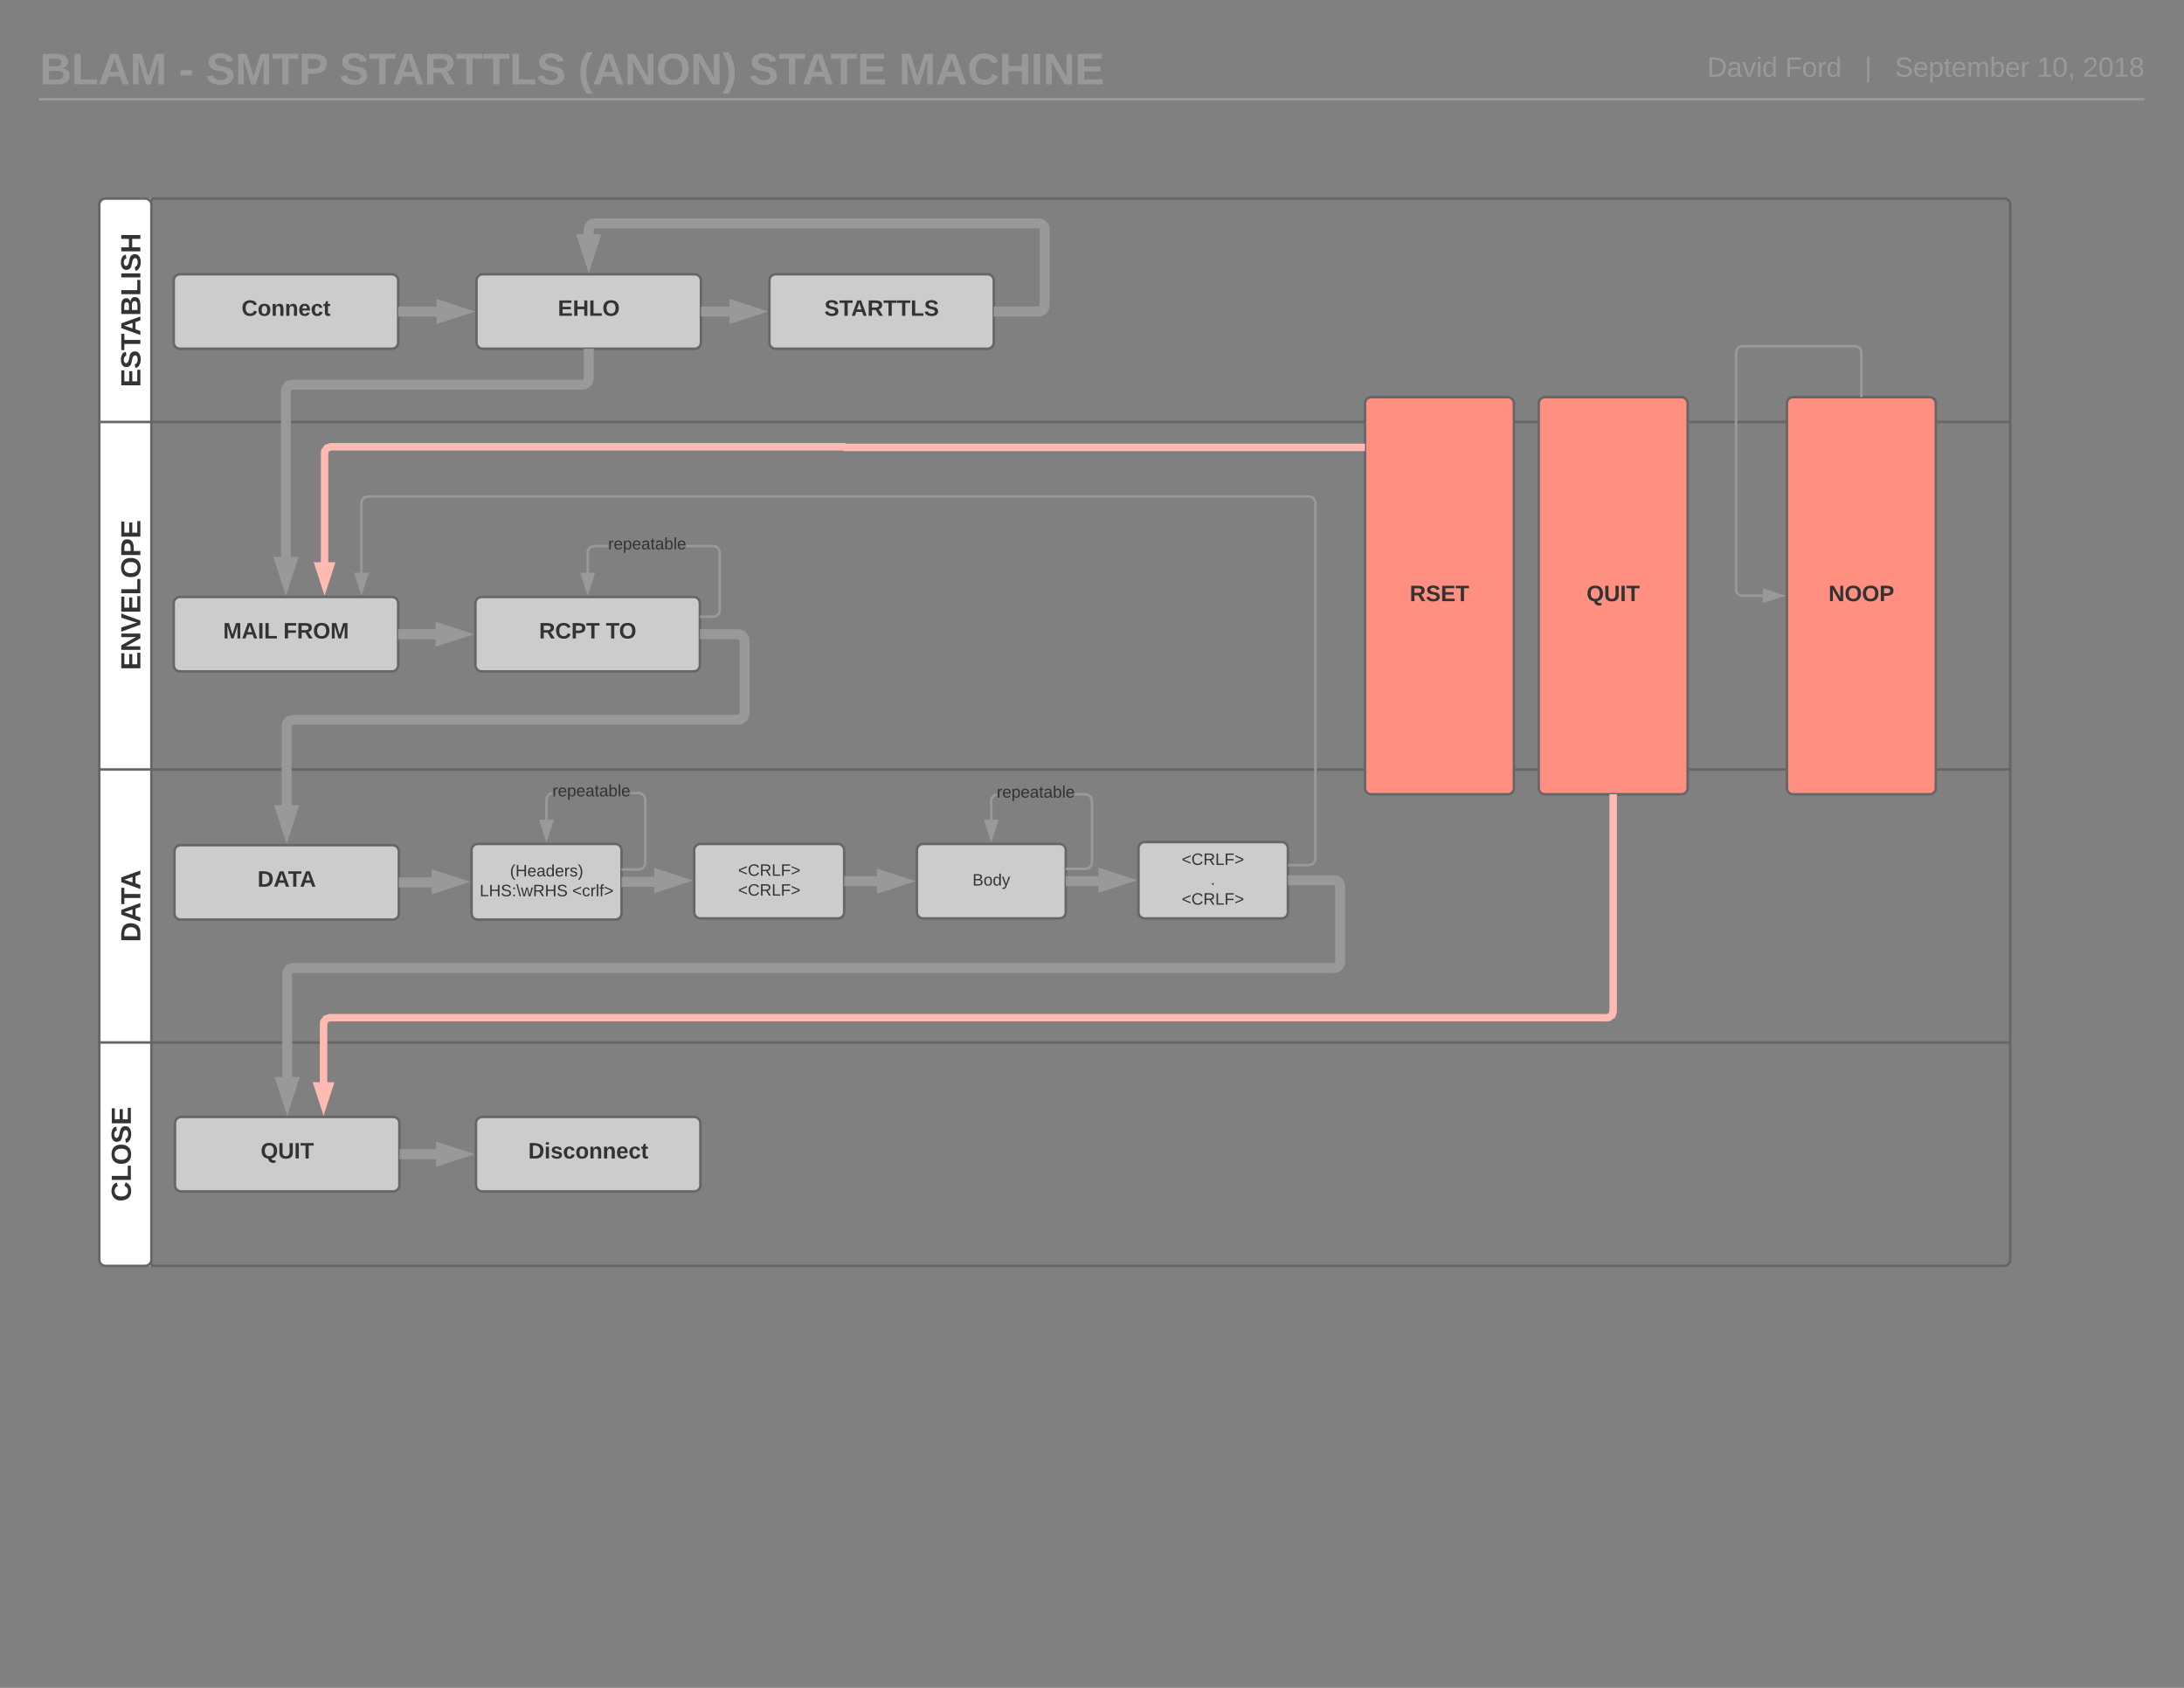 <svg xmlns="http://www.w3.org/2000/svg" xmlns:xlink="http://www.w3.org/1999/xlink" xmlns:lucid="lucid" width="1760" height="1360"><rect width="100%" height="100%" fill="#808080" stroke="none"/><g transform="translate(0 0)" lucid:page-tab-id="0eqBfotfVGlV"><path d="M122 1020H85c-2.76 0-5-2.24-5-5V165c0-2.76 2.24-5 5-5h37" fill="#fff"/><path d="M122 1015c0 2.76-2.24 5-5 5H85c-2.76 0-5-2.24-5-5V165c0-2.76 2.24-5 5-5h32c2.76 0 5 2.24 5 5zM122 1020h1493c2.76 0 5-2.24 5-5V165c0-2.76-2.24-5-5-5H122M122 1020V160M80 840h1540M80 620h1540M80 340h1540" stroke="#666" stroke-width="2" fill="none"/><use xlink:href="#a" transform="matrix(6.123233995736766e-17,-1,1,6.123233995736766e-17,80,340) translate(28.025 33.111)"/><use xlink:href="#b" transform="matrix(6.123233995736766e-17,-1,1,6.123233995736766e-17,80,620) translate(80.068 33.111)"/><use xlink:href="#c" transform="matrix(6.123233995736766e-17,-1,1,6.123233995736766e-17,80,840) translate(80.926 33.111)"/><use xlink:href="#d" transform="matrix(6.123233995736766e-17,-1,1,6.123233995736766e-17,80,1020) translate(51.79 25.444)"/><path d="M140 226c0-2.77 2.24-5 5-5h170.87c2.76 0 5 2.23 5 5v50c0 2.75-2.24 5-5 5H145c-2.76 0-5-2.25-5-5z" stroke="#666" stroke-width="2" fill="#ccc"/><use xlink:href="#e" transform="matrix(1,0,0,1,140,220.99) translate(54.625 33.462)"/><path d="M32 37c0-2.76 2.24-5 5-5h874.5c2.76 0 5 2.24 5 5v49.5c0 2.76-2.24 5-5 5H37c-2.76 0-5-2.24-5-5z" fill="none"/><use xlink:href="#f" transform="matrix(1,0,0,1,32,32) translate(0 35.944)"/><use xlink:href="#g" transform="matrix(1,0,0,1,32,32) translate(112.198 35.944)"/><use xlink:href="#h" transform="matrix(1,0,0,1,32,32) translate(133.827 35.944)"/><use xlink:href="#i" transform="matrix(1,0,0,1,32,32) translate(241.58 35.944)"/><use xlink:href="#j" transform="matrix(1,0,0,1,32,32) translate(433.877 35.944)"/><use xlink:href="#k" transform="matrix(1,0,0,1,32,32) translate(571.654 35.944)"/><use xlink:href="#l" transform="matrix(1,0,0,1,32,32) translate(692.444 35.944)"/><path d="M31.33 80H1728" stroke="#999" stroke-width="2" fill="none"/><path d="M1040 37c0-2.76 2.24-5 5-5h678c2.76 0 5 2.24 5 5v38c0 2.76-2.24 5-5 5h-678c-2.76 0-5-2.24-5-5z" fill="none"/><use xlink:href="#m" transform="matrix(1,0,0,1,1040,32) translate(335.716 29.778)"/><use xlink:href="#n" transform="matrix(1,0,0,1,1040,32) translate(398.556 29.778)"/><use xlink:href="#o" transform="matrix(1,0,0,1,1040,32) translate(462.63 29.778)"/><use xlink:href="#p" transform="matrix(1,0,0,1,1040,32) translate(486.889 29.778)"/><use xlink:href="#q" transform="matrix(1,0,0,1,1040,32) translate(601.58 29.778)"/><use xlink:href="#r" transform="matrix(1,0,0,1,1040,32) translate(638.617 29.778)"/><path d="M384 226c0-2.76 2.24-5 5-5h170.87c2.76 0 5 2.24 5 5v50c0 2.76-2.24 5-5 5H389c-2.76 0-5-2.24-5-5z" stroke="#666" stroke-width="2" fill="#ccc"/><use xlink:href="#s" transform="matrix(1,0,0,1,384,221) translate(65.55 33.462)"/><path d="M620 226c0-2.76 2.24-5 5-5h170.87c2.76 0 5 2.24 5 5v50c0 2.76-2.24 5-5 5H625c-2.76 0-5-2.24-5-5z" stroke="#666" stroke-width="2" fill="#ccc"/><use xlink:href="#t" transform="matrix(1,0,0,1,620,221) translate(44.325 33.462)"/><path d="M321.87 251h33.19" stroke="#999" stroke-width="8" fill="none"/><path d="M321.87 255h-1v-8h1zM370.06 251l-14.27 4.64v-9.27z" fill="#999"/><path d="M383 251l-31.2 10.15v-20.3z" fill="#999"/><path d="M565.87 251h25.2" stroke="#999" stroke-width="8" fill="none"/><path d="M565.87 255h-1v-8h1zM606.06 251l-14.27 4.64v-9.28z" fill="#999"/><path d="M619 251l-31.2 10.14v-20.28z" fill="#999"/><path d="M140 486c0-2.77 2.24-5 5-5h170.87c2.76 0 5 2.23 5 5v50c0 2.76-2.24 5-5 5H145c-2.76 0-5-2.24-5-5z" stroke="#666" stroke-width="2" fill="#ccc"/><use xlink:href="#u" transform="matrix(1,0,0,1,140,480.995) translate(39.825 33.462)"/><use xlink:href="#v" transform="matrix(1,0,0,1,140,480.995) translate(88.325 33.462)"/><path d="M383.13 486c0-2.76 2.24-5 5-5H559c2.76 0 5 2.24 5 5v50c0 2.76-2.24 5-5 5H388.13c-2.76 0-5-2.24-5-5z" stroke="#666" stroke-width="2" fill="#ccc"/><use xlink:href="#w" transform="matrix(1,0,0,1,383.13,481) translate(51.275 33.462)"/><use xlink:href="#x" transform="matrix(1,0,0,1,383.13,481) translate(105.125 33.462)"/><path d="M140.57 686c0-2.76 2.23-5 5-5h170.86c2.77 0 5 2.24 5 5v50c0 2.76-2.23 5-5 5H145.57c-2.77 0-5-2.24-5-5z" stroke="#666" stroke-width="2" fill="#ccc"/><use xlink:href="#y" transform="matrix(1,0,0,1,140.565,681) translate(66.95 33.462)"/><path d="M801.87 251h35c2.76 0 5-2.24 5-5v-61c0-2.76-2.24-5-5-5H479.43c-2.76 0-5 2.24-5 5v7.06" stroke="#999" stroke-width="8" fill="none"/><path d="M801.87 255h-1v-8h1zM474.43 207.06l-4.63-14.27h9.27z" fill="#999"/><path d="M474.43 220l-10.14-31.2h20.28zM478.43 305.64l-1.56 4.78-4.27 3.12-2.84.46h-233.7l-1.1.37-.47.63-.07.32v136.73h-8V314.68l.46-2.84 3.1-4.28 4.8-1.56h234.3l.33-.05.64-.47.36-1.12V282h8zM478.43 282h-8v-1h8zM230.43 467.05l-4.63-14.27h9.27z" fill="#999"/><path d="M230.43 480l-10.14-31.22h20.28z" fill="#999"/><path d="M380 685c0-2.76 2.24-5 5-5h110.87c2.76 0 5 2.24 5 5v51c0 2.76-2.24 5-5 5H385c-2.76 0-5-2.24-5-5z" stroke="#666" stroke-width="2" fill="#ccc"/><use xlink:href="#z" transform="matrix(1,0,0,1,380,680) translate(30.944 26.167)"/><use xlink:href="#A" transform="matrix(1,0,0,1,380,680) translate(6.537 42.167)"/><use xlink:href="#B" transform="matrix(1,0,0,1,380,680) translate(81.204 42.167)"/><path d="M559.43 685c0-2.76 2.24-5 5-5H675.3c2.77 0 5 2.24 5 5v50c0 2.76-2.23 5-5 5H564.43c-2.76 0-5-2.24-5-5z" stroke="#666" stroke-width="2" fill="#ccc"/><use xlink:href="#C" transform="matrix(1,0,0,1,559.435,680) translate(35.37 25.667)"/><use xlink:href="#D" transform="matrix(1,0,0,1,559.435,680) translate(35.37 41.667)"/><path d="M738.87 685c0-2.76 2.24-5 5-5h110c2.76 0 5 2.24 5 5v50c0 2.76-2.24 5-5 5h-110c-2.76 0-5-2.24-5-5z" stroke="#666" stroke-width="2" fill="#ccc"/><use xlink:href="#E" transform="matrix(1,0,0,1,738.87,680) translate(44.815 33.542)"/><path d="M917.43 683.5c0-2.76 2.24-5 5-5h110.44c2.76 0 5 2.24 5 5V735c0 2.76-2.24 5-5 5H922.43c-2.76 0-5-2.24-5-5z" stroke="#666" stroke-width="2" fill="#ccc"/><use xlink:href="#F" transform="matrix(1,0,0,1,917.435,678.5) translate(34.87 18.417)"/><use xlink:href="#G" transform="matrix(1,0,0,1,917.435,678.5) translate(58.148 34.417)"/><use xlink:href="#D" transform="matrix(1,0,0,1,917.435,678.5) translate(34.87 50.417)"/><path d="M576.98 439.3l2.9 2.13 1.12 3.4v47.2l-.3 1.9-2.13 2.9-3.4 1.13H565v-2h9.84l2.5-.82 1.46-2 .2-1.26v-46.72l-.82-2.5-2-1.46-1.26-.2H553v-2h22.08zm-86.86 1.7h-11.4l-2.5.82-1.45 2-.2 1.26v16.68h-2v-16.84l.3-1.9 2.12-2.9 3.4-1.12h11.72z" fill="#999"/><path d="M565 497.96h-1v-2h1zM473.57 476.76l-4.64-14.26h9.27z" fill="#999"/><path d="M473.57 480l-6.02-18.5h12.03zm-3.26-16.5l3.27 10.03 3.25-10.03z" fill="#999"/><use xlink:href="#H" transform="matrix(1,0,0,1,490.116,432) translate(0.005 10.667)"/><path d="M600.42 508.56l3.12 4.28.46 2.84v59.96l-1.56 4.78-4.28 3.12-2.84.46H236.64l-1.12.37-.47.63-.05.32v66.74h-8v-67.38l.46-2.84 3.12-4.28 4.78-1.56h359.32l.32-.05.63-.47.37-1.12v-58.04l-.05-.32-.47-.63-1.12-.37H565v-8h30.64z" fill="#999"/><path d="M565 515h-1v-8h1zM231 667.06l-4.64-14.27h9.28z" fill="#999"/><path d="M231 680l-10.14-31.2h20.28zM516.98 638.3l2.9 2.13 1.12 3.4v51.85l-.3 1.9-2.13 2.9-3.4 1.12h-13.3v-2h12.97l2.5-.8 1.46-2 .2-1.28v-51.36l-.82-2.5-2-1.46-1.26-.2h-6.9v-2h7.06zm-71.84 1.85l-2.04.67-1.46 2-.2 1.26v16.68h-2v-16.84l.3-1.9 2.12-2.9 3.28-1.08zM501.87 701.6h-1v-2h1zM440.43 675.76l-4.63-14.26h9.27z" fill="#999"/><path d="M440.43 679l-6-18.5h12.02zm-3.25-16.5l3.25 10.03 3.26-10.03z" fill="#999"/><use xlink:href="#H" transform="matrix(1,0,0,1,445.141,631) translate(0.005 10.667)"/><path d="M501.87 710.5h27.8c.26 0 .48-.22.48-.5v-.15c0-.2.15-.34.34-.34" stroke="#999" stroke-width="8" fill="none"/><path d="M501.87 714.5h-1v-8h1zM545.5 709.5l-14.28 4.64v-9.27z" fill="#999"/><path d="M558.43 709.5l-31.2 10.15v-20.28zM876.98 639.3l2.9 2.13 1.12 3.4v50.32l-.3 1.9-2.13 2.9-3.4 1.12h-15.3v-2h14.97l2.5-.82 1.46-2 .2-1.26v-49.84l-.82-2.5-2-1.46-1.26-.2h-8.78v-2h8.94zm-73.73 1.95l-1.72.57-1.46 2-.2 1.26v15.68h-2v-15.84l.3-1.9 2.13-2.9 2.95-.97zM859.87 701.07h-1v-2h1zM798.87 675.76l-4.64-14.26h9.27z" fill="#999"/><path d="M798.87 679l-6-18.5h12zm-3.26-16.5l3.27 10.03 3.26-10.03z" fill="#999"/><use xlink:href="#H" transform="matrix(1,0,0,1,803.252,632) translate(0.005 10.667)"/><path d="M1100 325c0-2.76 2.24-5 5-5h110c2.76 0 5 2.24 5 5v310c0 2.76-2.24 5-5 5h-110c-2.76 0-5-2.24-5-5z" stroke="#666" stroke-width="2" fill="#ff8f80"/><use xlink:href="#I" transform="matrix(1,0,0,1,1100,320) translate(36.05 164.4)"/><path d="M681.8 357.48H1099v6H679.93l-1.17-.48H267.04l-1.58.52-.8 1.1-.1.62v90.05h-6v-90.54l.4-2.53 2.8-3.82 4.32-1.4h414.55zM1100 363.48h-1v-6h1zM261.56 470.3L256.93 456h9.27z" fill="#ffbbb1"/><path d="M261.56 480L252.8 453h17.52zm-.5-20.98l.5 1.56.5-1.56z" fill="#ffbbb1"/><path d="M321.87 511h32.33" stroke="#999" stroke-width="8" fill="none"/><path d="M321.87 515h-1v-8h1zM369.2 511l-14.28 4.64v-9.28z" fill="#999"/><path d="M382.13 511l-31.2 10.14v-20.28z" fill="#999"/><path d="M1440 325c0-2.76 2.24-5 5-5h110c2.76 0 5 2.24 5 5v310c0 2.76-2.24 5-5 5h-110c-2.76 0-5-2.24-5-5z" stroke="#666" stroke-width="2" fill="#ff8f80"/><use xlink:href="#J" transform="matrix(1,0,0,1,1440,320) translate(33.525 164.4)"/><path d="M1500 319v-35c0-2.76-2.24-5-5-5h-91c-2.76 0-5 2.24-5 5v191c0 2.76 2.24 5 5 5h16.76" stroke="#999" stroke-width="2" fill="none"/><path d="M1501 320h-2v-1h2zM1435.76 480l-14.26 4.64v-9.28z" fill="#999"/><path d="M1439 480l-18.5 6v-12zm-16.5 3.26l10.03-3.26-10.03-3.26zM1056.98 399.3l2.9 2.13 1.12 3.4v287.32l-.3 1.9-2.13 2.9-3.4 1.12h-16.3v-2h15.97l2.5-.8 1.46-2 .2-1.28V405.15l-.82-2.5-2-1.46-1.26-.2h-758.5l-2.5.82-1.46 2-.2 1.26v56.68h-2v-56.84l.3-1.9 2.13-2.9 3.4-1.12h758.98z" fill="#999"/><path d="M1038.87 698.07h-1v-2h1zM291.26 476.76l-4.63-14.27h9.27z" fill="#999"/><path d="M291.26 480l-6-18.5h12zM288 463.5l3.26 10.02 3.26-10.03z" fill="#999"/><path d="M141 905c0-2.76 2.24-5 5-5h170.87c2.76 0 5 2.24 5 5v50c0 2.76-2.24 5-5 5H146c-2.76 0-5-2.24-5-5z" stroke="#666" stroke-width="2" fill="#ccc"/><use xlink:href="#K" transform="matrix(1,0,0,1,141,900) translate(69.05 33.462)"/><path d="M383.57 905c0-2.76 2.23-5 5-5h170.86c2.77 0 5 2.24 5 5v50c0 2.76-2.23 5-5 5H388.57c-2.77 0-5-2.24-5-5z" stroke="#666" stroke-width="2" fill="#ccc"/><use xlink:href="#L" transform="matrix(1,0,0,1,383.565,900) translate(42.125 33.462)"/><path d="M1240 325c0-2.76 2.24-5 5-5h110c2.76 0 5 2.24 5 5v310c0 2.76-2.24 5-5 5h-110c-2.76 0-5-2.24-5-5z" stroke="#666" stroke-width="2" fill="#ff8f80"/><use xlink:href="#K" transform="matrix(1,0,0,1,1240,320) translate(38.55 164.4)"/><path d="M1303 815.48l-1.4 4.33-3.83 2.8-2.53.4H266.22l-1.58.52-.8 1.1-.1.62v49.05h-6v-49.54l.4-2.53 2.8-3.82 4.33-1.4h1029.5l.62-.1 1.08-.8.52-1.58V641h6zM1303 641h-6v-1h6zM260.75 889.3l-4.64-14.27h9.28z" fill="#ffbbb1"/><path d="M260.75 899l-8.77-26.97h17.53zm-.5-20.97l.5 1.55.5-1.55z" fill="#ffbbb1"/><path d="M1038.87 709.25H1075c2.76 0 5 2.24 5 5V775c0 2.76-2.24 5-5 5H236.43c-2.76 0-5 2.24-5 5v86.06" stroke="#999" stroke-width="8" fill="none"/><path d="M1038.87 713.25h-1v-8h1zM231.43 886.06l-4.63-14.27h9.27z" fill="#999"/><path d="M231.43 899l-10.14-31.2h20.28z" fill="#999"/><path d="M322.87 930h31.75" stroke="#999" stroke-width="8" fill="none"/><path d="M322.87 934h-1v-8h1zM369.62 930l-14.27 4.64v-9.28z" fill="#999"/><path d="M382.56 930l-31.2 10.14v-20.28z" fill="#999"/><path d="M322.43 711h28.04c.14 0 .25-.1.25-.25 0-.14.1-.25.25-.25h.1" stroke="#999" stroke-width="8" fill="none"/><path d="M322.43 715h-1v-8h1zM366.06 710.5l-14.27 4.64v-9.28z" fill="#999"/><path d="M379 710.5l-31.2 10.14v-20.28z" fill="#999"/><path d="M681.3 710h28.62" stroke="#999" stroke-width="8" fill="none"/><path d="M681.3 714h-1v-8h1zM724.92 710l-14.26 4.64v-9.28z" fill="#999"/><path d="M737.87 710l-31.2 10.14v-20.28z" fill="#999"/><path d="M859.87 710h27.9c.2 0 .38-.17.38-.38v-.03c0-.2.15-.35.34-.35" stroke="#999" stroke-width="8" fill="none"/><path d="M859.87 714h-1v-8h1zM903.5 709.25l-14.28 4.64v-9.3z" fill="#999"/><path d="M916.43 709.25l-31.2 10.14v-20.3z" fill="#999"/><defs><path fill="#333" d="M24 0v-248h195v40H76v63h132v40H76v65h150V0H24" id="M"/><path fill="#333" d="M169-182c-1-43-94-46-97-3 18 66 151 10 154 114 3 95-165 93-204 36-6-8-10-19-12-30l50-8c3 46 112 56 116 5-17-69-150-10-154-114-4-87 153-88 188-35 5 8 8 18 10 28" id="N"/><path fill="#333" d="M136-208V0H84v-208H4v-40h212v40h-80" id="O"/><path fill="#333" d="M199 0l-22-63H83L61 0H9l90-248h61L250 0h-51zm-33-102l-36-108c-10 38-24 72-36 108h72" id="P"/><path fill="#333" d="M182-130c37 4 62 22 62 59C244 23 116-4 24 0v-248c84 5 203-23 205 63 0 31-19 50-47 55zM76-148c40-3 101 13 101-30 0-44-60-28-101-31v61zm0 110c48-3 116 14 116-37 0-48-69-32-116-35v72" id="Q"/><path fill="#333" d="M24 0v-248h52v208h133V0H24" id="R"/><path fill="#333" d="M24 0v-248h52V0H24" id="S"/><path fill="#333" d="M186 0v-106H76V0H24v-248h52v99h110v-99h50V0h-50" id="T"/><g id="a"><use transform="matrix(0.062,0,0,0.062,0,0)" xlink:href="#M"/><use transform="matrix(0.062,0,0,0.062,14.815,0)" xlink:href="#N"/><use transform="matrix(0.062,0,0,0.062,29.63,0)" xlink:href="#O"/><use transform="matrix(0.062,0,0,0.062,41.481,0)" xlink:href="#P"/><use transform="matrix(0.062,0,0,0.062,57.469,0)" xlink:href="#Q"/><use transform="matrix(0.062,0,0,0.062,73.457,0)" xlink:href="#R"/><use transform="matrix(0.062,0,0,0.062,86.975,0)" xlink:href="#S"/><use transform="matrix(0.062,0,0,0.062,93.148,0)" xlink:href="#N"/><use transform="matrix(0.062,0,0,0.062,107.963,0)" xlink:href="#T"/></g><path fill="#333" d="M175 0L67-191c6 58 2 128 3 191H24v-248h59L193-55c-6-58-2-129-3-193h46V0h-61" id="U"/><path fill="#333" d="M147 0H94L2-248h55l64 206c17-72 42-137 63-206h54" id="V"/><path fill="#333" d="M140-251c80 0 125 45 125 126S219 4 139 4C58 4 15-44 15-125s44-126 125-126zm-1 214c52 0 73-35 73-88 0-50-21-86-72-86-52 0-73 35-73 86s22 88 72 88" id="W"/><path fill="#333" d="M24-248c93 1 206-16 204 79-1 75-69 88-152 82V0H24v-248zm52 121c47 0 100 7 100-41 0-47-54-39-100-39v80" id="X"/><g id="b"><use transform="matrix(0.062,0,0,0.062,0,0)" xlink:href="#M"/><use transform="matrix(0.062,0,0,0.062,14.815,0)" xlink:href="#U"/><use transform="matrix(0.062,0,0,0.062,30.802,0)" xlink:href="#V"/><use transform="matrix(0.062,0,0,0.062,45.617,0)" xlink:href="#M"/><use transform="matrix(0.062,0,0,0.062,60.432,0)" xlink:href="#R"/><use transform="matrix(0.062,0,0,0.062,73.951,0)" xlink:href="#W"/><use transform="matrix(0.062,0,0,0.062,91.235,0)" xlink:href="#X"/><use transform="matrix(0.062,0,0,0.062,106.049,0)" xlink:href="#M"/></g><path fill="#333" d="M24-248c120-7 223 5 221 122C244-46 201 0 124 0H24v-248zM76-40c74 7 117-18 117-86 0-67-45-88-117-82v168" id="Y"/><g id="c"><use transform="matrix(0.062,0,0,0.062,0,0)" xlink:href="#Y"/><use transform="matrix(0.062,0,0,0.062,15.988,0)" xlink:href="#P"/><use transform="matrix(0.062,0,0,0.062,30.309,0)" xlink:href="#O"/><use transform="matrix(0.062,0,0,0.062,42.16,0)" xlink:href="#P"/></g><path fill="#333" d="M67-125c0 53 21 87 73 88 37 1 54-22 65-47l45 17C233-25 199 4 140 4 58 4 20-42 15-125 8-235 124-281 211-232c18 10 29 29 36 50l-46 12c-8-25-30-41-62-41-52 0-71 34-72 86" id="Z"/><g id="d"><use transform="matrix(0.062,0,0,0.062,0,0)" xlink:href="#Z"/><use transform="matrix(0.062,0,0,0.062,15.988,0)" xlink:href="#R"/><use transform="matrix(0.062,0,0,0.062,29.506,0)" xlink:href="#W"/><use transform="matrix(0.062,0,0,0.062,46.79,0)" xlink:href="#N"/><use transform="matrix(0.062,0,0,0.062,61.605,0)" xlink:href="#M"/></g><path fill="#333" d="M110-194c64 0 96 36 96 99 0 64-35 99-97 99-61 0-95-36-95-99 0-62 34-99 96-99zm-1 164c35 0 45-28 45-65 0-40-10-65-43-65-34 0-45 26-45 65 0 36 10 65 43 65" id="aa"/><path fill="#333" d="M135-194c87-1 58 113 63 194h-50c-7-57 23-157-34-157-59 0-34 97-39 157H25l-1-190h47c2 12-1 28 3 38 12-26 28-41 61-42" id="ab"/><path fill="#333" d="M185-48c-13 30-37 53-82 52C43 2 14-33 14-96s30-98 90-98c62 0 83 45 84 108H66c0 31 8 55 39 56 18 0 30-7 34-22zm-45-69c5-46-57-63-70-21-2 6-4 13-4 21h74" id="ac"/><path fill="#333" d="M190-63c-7 42-38 67-86 67-59 0-84-38-90-98-12-110 154-137 174-36l-49 2c-2-19-15-32-35-32-30 0-35 28-38 64-6 74 65 87 74 30" id="ad"/><path fill="#333" d="M115-3C79 11 28 4 28-45v-112H4v-33h27l15-45h31v45h36v33H77v99c-1 23 16 31 38 25v30" id="ae"/><g id="e"><use transform="matrix(0.05,0,0,0.05,0,0)" xlink:href="#Z"/><use transform="matrix(0.05,0,0,0.05,12.95,0)" xlink:href="#aa"/><use transform="matrix(0.05,0,0,0.05,23.9,0)" xlink:href="#ab"/><use transform="matrix(0.05,0,0,0.05,34.85,0)" xlink:href="#ab"/><use transform="matrix(0.05,0,0,0.05,45.8,0)" xlink:href="#ac"/><use transform="matrix(0.05,0,0,0.05,55.8,0)" xlink:href="#ad"/><use transform="matrix(0.05,0,0,0.05,65.8,0)" xlink:href="#ae"/></g><path fill="#999" d="M182-130c37 4 62 22 62 59C244 23 116-4 24 0v-248c84 5 203-23 205 63 0 31-19 50-47 55zM76-148c40-3 101 13 101-30 0-44-60-28-101-31v61zm0 110c48-3 116 14 116-37 0-48-69-32-116-35v72" id="af"/><path fill="#999" d="M24 0v-248h52v208h133V0H24" id="ag"/><path fill="#999" d="M199 0l-22-63H83L61 0H9l90-248h61L250 0h-51zm-33-102l-36-108c-10 38-24 72-36 108h72" id="ah"/><path fill="#999" d="M230 0l2-204L168 0h-37L68-204 70 0H24v-248h70l56 185 57-185h69V0h-46" id="ai"/><g id="f"><use transform="matrix(0.099,0,0,0.099,0,0)" xlink:href="#af"/><use transform="matrix(0.099,0,0,0.099,25.58,0)" xlink:href="#ag"/><use transform="matrix(0.099,0,0,0.099,47.21,0)" xlink:href="#ah"/><use transform="matrix(0.099,0,0,0.099,72.79,0)" xlink:href="#ai"/></g><path fill="#999" d="M14-72v-43h91v43H14" id="aj"/><use transform="matrix(0.099,0,0,0.099,0,0)" xlink:href="#aj" id="g"/><path fill="#999" d="M169-182c-1-43-94-46-97-3 18 66 151 10 154 114 3 95-165 93-204 36-6-8-10-19-12-30l50-8c3 46 112 56 116 5-17-69-150-10-154-114-4-87 153-88 188-35 5 8 8 18 10 28" id="ak"/><path fill="#999" d="M136-208V0H84v-208H4v-40h212v40h-80" id="al"/><path fill="#999" d="M24-248c93 1 206-16 204 79-1 75-69 88-152 82V0H24v-248zm52 121c47 0 100 7 100-41 0-47-54-39-100-39v80" id="am"/><g id="h"><use transform="matrix(0.099,0,0,0.099,0,0)" xlink:href="#ak"/><use transform="matrix(0.099,0,0,0.099,23.704,0)" xlink:href="#ai"/><use transform="matrix(0.099,0,0,0.099,53.235,0)" xlink:href="#al"/><use transform="matrix(0.099,0,0,0.099,74.864,0)" xlink:href="#am"/></g><path fill="#999" d="M240-174c0 40-23 61-54 70L253 0h-59l-57-94H76V0H24v-248c93 4 217-23 216 74zM76-134c48-2 112 12 112-38 0-48-66-32-112-35v73" id="an"/><g id="i"><use transform="matrix(0.099,0,0,0.099,0,0)" xlink:href="#ak"/><use transform="matrix(0.099,0,0,0.099,23.704,0)" xlink:href="#al"/><use transform="matrix(0.099,0,0,0.099,42.667,0)" xlink:href="#ah"/><use transform="matrix(0.099,0,0,0.099,68.247,0)" xlink:href="#an"/><use transform="matrix(0.099,0,0,0.099,93.827,0)" xlink:href="#al"/><use transform="matrix(0.099,0,0,0.099,115.457,0)" xlink:href="#al"/><use transform="matrix(0.099,0,0,0.099,137.086,0)" xlink:href="#ag"/><use transform="matrix(0.099,0,0,0.099,158.716,0)" xlink:href="#ak"/></g><path fill="#999" d="M67-93c0 74 22 123 53 168H70C40 30 18-18 18-93s22-123 52-168h50c-32 44-53 94-53 168" id="ao"/><path fill="#999" d="M175 0L67-191c6 58 2 128 3 191H24v-248h59L193-55c-6-58-2-129-3-193h46V0h-61" id="ap"/><path fill="#999" d="M140-251c80 0 125 45 125 126S219 4 139 4C58 4 15-44 15-125s44-126 125-126zm-1 214c52 0 73-35 73-88 0-50-21-86-72-86-52 0-73 35-73 86s22 88 72 88" id="aq"/><path fill="#999" d="M102-93c0 74-22 123-52 168H0C30 29 54-18 53-93c0-74-22-123-53-168h50c30 45 52 94 52 168" id="ar"/><g id="j"><use transform="matrix(0.099,0,0,0.099,0,0)" xlink:href="#ao"/><use transform="matrix(0.099,0,0,0.099,11.753,0)" xlink:href="#ah"/><use transform="matrix(0.099,0,0,0.099,37.333,0)" xlink:href="#ap"/><use transform="matrix(0.099,0,0,0.099,62.914,0)" xlink:href="#aq"/><use transform="matrix(0.099,0,0,0.099,90.568,0)" xlink:href="#ap"/><use transform="matrix(0.099,0,0,0.099,116.148,0)" xlink:href="#ar"/></g><path fill="#999" d="M24 0v-248h195v40H76v63h132v40H76v65h150V0H24" id="as"/><g id="k"><use transform="matrix(0.099,0,0,0.099,0,0)" xlink:href="#ak"/><use transform="matrix(0.099,0,0,0.099,23.704,0)" xlink:href="#al"/><use transform="matrix(0.099,0,0,0.099,42.667,0)" xlink:href="#ah"/><use transform="matrix(0.099,0,0,0.099,65.58,0)" xlink:href="#al"/><use transform="matrix(0.099,0,0,0.099,87.21,0)" xlink:href="#as"/></g><path fill="#999" d="M67-125c0 53 21 87 73 88 37 1 54-22 65-47l45 17C233-25 199 4 140 4 58 4 20-42 15-125 8-235 124-281 211-232c18 10 29 29 36 50l-46 12c-8-25-30-41-62-41-52 0-71 34-72 86" id="at"/><path fill="#999" d="M186 0v-106H76V0H24v-248h52v99h110v-99h50V0h-50" id="au"/><path fill="#999" d="M24 0v-248h52V0H24" id="av"/><g id="l"><use transform="matrix(0.099,0,0,0.099,0,0)" xlink:href="#ai"/><use transform="matrix(0.099,0,0,0.099,29.531,0)" xlink:href="#ah"/><use transform="matrix(0.099,0,0,0.099,55.111,0)" xlink:href="#at"/><use transform="matrix(0.099,0,0,0.099,80.691,0)" xlink:href="#au"/><use transform="matrix(0.099,0,0,0.099,106.272,0)" xlink:href="#av"/><use transform="matrix(0.099,0,0,0.099,116.148,0)" xlink:href="#ap"/><use transform="matrix(0.099,0,0,0.099,141.728,0)" xlink:href="#as"/></g><path fill="#999" d="M30-248c118-7 216 8 213 122C240-48 200 0 122 0H30v-248zM63-27c89 8 146-16 146-99s-60-101-146-95v194" id="aw"/><path fill="#999" d="M141-36C126-15 110 5 73 4 37 3 15-17 15-53c-1-64 63-63 125-63 3-35-9-54-41-54-24 1-41 7-42 31l-33-3c5-37 33-52 76-52 45 0 72 20 72 64v82c-1 20 7 32 28 27v20c-31 9-61-2-59-35zM48-53c0 20 12 33 32 33 41-3 63-29 60-74-43 2-92-5-92 41" id="ax"/><path fill="#999" d="M108 0H70L1-190h34L89-25l56-165h34" id="ay"/><path fill="#999" d="M24-231v-30h32v30H24zM24 0v-190h32V0H24" id="az"/><path fill="#999" d="M85-194c31 0 48 13 60 33l-1-100h32l1 261h-30c-2-10 0-23-3-31C134-8 116 4 85 4 32 4 16-35 15-94c0-66 23-100 70-100zm9 24c-40 0-46 34-46 75 0 40 6 74 45 74 42 0 51-32 51-76 0-42-9-74-50-73" id="aA"/><g id="m"><use transform="matrix(0.062,0,0,0.062,0,0)" xlink:href="#aw"/><use transform="matrix(0.062,0,0,0.062,15.988,0)" xlink:href="#ax"/><use transform="matrix(0.062,0,0,0.062,28.333,0)" xlink:href="#ay"/><use transform="matrix(0.062,0,0,0.062,39.444,0)" xlink:href="#az"/><use transform="matrix(0.062,0,0,0.062,44.321,0)" xlink:href="#aA"/></g><path fill="#999" d="M63-220v92h138v28H63V0H30v-248h175v28H63" id="aB"/><path fill="#999" d="M100-194c62-1 85 37 85 99 1 63-27 99-86 99S16-35 15-95c0-66 28-99 85-99zM99-20c44 1 53-31 53-75 0-43-8-75-51-75s-53 32-53 75 10 74 51 75" id="aC"/><path fill="#999" d="M114-163C36-179 61-72 57 0H25l-1-190h30c1 12-1 29 2 39 6-27 23-49 58-41v29" id="aD"/><g id="n"><use transform="matrix(0.062,0,0,0.062,0,0)" xlink:href="#aB"/><use transform="matrix(0.062,0,0,0.062,13.519,0)" xlink:href="#aC"/><use transform="matrix(0.062,0,0,0.062,25.864,0)" xlink:href="#aD"/><use transform="matrix(0.062,0,0,0.062,33.21,0)" xlink:href="#aA"/></g><path fill="#999" d="M32 76v-337h29V76H32" id="aE"/><use transform="matrix(0.062,0,0,0.062,0,0)" xlink:href="#aE" id="o"/><path fill="#999" d="M185-189c-5-48-123-54-124 2 14 75 158 14 163 119 3 78-121 87-175 55-17-10-28-26-33-46l33-7c5 56 141 63 141-1 0-78-155-14-162-118-5-82 145-84 179-34 5 7 8 16 11 25" id="aF"/><path fill="#999" d="M100-194c63 0 86 42 84 106H49c0 40 14 67 53 68 26 1 43-12 49-29l28 8c-11 28-37 45-77 45C44 4 14-33 15-96c1-61 26-98 85-98zm52 81c6-60-76-77-97-28-3 7-6 17-6 28h103" id="aG"/><path fill="#999" d="M115-194c55 1 70 41 70 98S169 2 115 4C84 4 66-9 55-30l1 105H24l-1-265h31l2 30c10-21 28-34 59-34zm-8 174c40 0 45-34 45-75s-6-73-45-74c-42 0-51 32-51 76 0 43 10 73 51 73" id="aH"/><path fill="#999" d="M59-47c-2 24 18 29 38 22v24C64 9 27 4 27-40v-127H5v-23h24l9-43h21v43h35v23H59v120" id="aI"/><path fill="#999" d="M210-169c-67 3-38 105-44 169h-31v-121c0-29-5-50-35-48C34-165 62-65 56 0H25l-1-190h30c1 10-1 24 2 32 10-44 99-50 107 0 11-21 27-35 58-36 85-2 47 119 55 194h-31v-121c0-29-5-49-35-48" id="aJ"/><path fill="#999" d="M115-194c53 0 69 39 70 98 0 66-23 100-70 100C84 3 66-7 56-30L54 0H23l1-261h32v101c10-23 28-34 59-34zm-8 174c40 0 45-34 45-75 0-40-5-75-45-74-42 0-51 32-51 76 0 43 10 73 51 73" id="aK"/><g id="p"><use transform="matrix(0.062,0,0,0.062,0,0)" xlink:href="#aF"/><use transform="matrix(0.062,0,0,0.062,14.815,0)" xlink:href="#aG"/><use transform="matrix(0.062,0,0,0.062,27.16,0)" xlink:href="#aH"/><use transform="matrix(0.062,0,0,0.062,39.506,0)" xlink:href="#aI"/><use transform="matrix(0.062,0,0,0.062,45.679,0)" xlink:href="#aG"/><use transform="matrix(0.062,0,0,0.062,58.025,0)" xlink:href="#aJ"/><use transform="matrix(0.062,0,0,0.062,76.481,0)" xlink:href="#aK"/><use transform="matrix(0.062,0,0,0.062,88.827,0)" xlink:href="#aG"/><use transform="matrix(0.062,0,0,0.062,101.173,0)" xlink:href="#aD"/></g><path fill="#999" d="M27 0v-27h64v-190l-56 39v-29l58-41h29v221h61V0H27" id="aL"/><path fill="#999" d="M101-251c68 0 85 55 85 127S166 4 100 4C33 4 14-52 14-124c0-73 17-127 87-127zm-1 229c47 0 54-49 54-102s-4-102-53-102c-51 0-55 48-55 102 0 53 5 102 54 102" id="aM"/><path fill="#999" d="M68-38c1 34 0 65-14 84H32c9-13 17-26 17-46H33v-38h35" id="aN"/><g id="q"><use transform="matrix(0.062,0,0,0.062,0,0)" xlink:href="#aL"/><use transform="matrix(0.062,0,0,0.062,12.346,0)" xlink:href="#aM"/><use transform="matrix(0.062,0,0,0.062,24.691,0)" xlink:href="#aN"/></g><path fill="#999" d="M101-251c82-7 93 87 43 132L82-64C71-53 59-42 53-27h129V0H18c2-99 128-94 128-182 0-28-16-43-45-43s-46 15-49 41l-32-3c6-41 34-60 81-64" id="aO"/><path fill="#999" d="M134-131c28 9 52 24 51 62-1 50-34 73-85 73S17-19 16-69c0-36 21-54 49-61-75-25-45-126 34-121 46 3 78 18 79 63 0 33-17 51-44 57zm-34-11c31 1 46-15 46-44 0-28-17-43-47-42-29 0-46 13-45 42 1 28 16 44 46 44zm1 122c35 0 51-18 51-52 0-30-18-46-53-46-33 0-51 17-51 47 0 34 19 51 53 51" id="aP"/><g id="r"><use transform="matrix(0.062,0,0,0.062,0,0)" xlink:href="#aO"/><use transform="matrix(0.062,0,0,0.062,12.346,0)" xlink:href="#aM"/><use transform="matrix(0.062,0,0,0.062,24.691,0)" xlink:href="#aL"/><use transform="matrix(0.062,0,0,0.062,37.037,0)" xlink:href="#aP"/></g><g id="s"><use transform="matrix(0.05,0,0,0.05,0,0)" xlink:href="#M"/><use transform="matrix(0.05,0,0,0.05,12,0)" xlink:href="#T"/><use transform="matrix(0.05,0,0,0.05,24.95,0)" xlink:href="#R"/><use transform="matrix(0.05,0,0,0.05,35.9,0)" xlink:href="#W"/></g><path fill="#333" d="M240-174c0 40-23 61-54 70L253 0h-59l-57-94H76V0H24v-248c93 4 217-23 216 74zM76-134c48-2 112 12 112-38 0-48-66-32-112-35v73" id="aQ"/><g id="t"><use transform="matrix(0.05,0,0,0.05,0,0)" xlink:href="#N"/><use transform="matrix(0.05,0,0,0.05,12,0)" xlink:href="#O"/><use transform="matrix(0.05,0,0,0.05,21.6,0)" xlink:href="#P"/><use transform="matrix(0.05,0,0,0.05,34.55,0)" xlink:href="#aQ"/><use transform="matrix(0.05,0,0,0.05,47.5,0)" xlink:href="#O"/><use transform="matrix(0.05,0,0,0.05,58.45,0)" xlink:href="#O"/><use transform="matrix(0.05,0,0,0.05,69.4,0)" xlink:href="#R"/><use transform="matrix(0.05,0,0,0.05,80.35,0)" xlink:href="#N"/></g><path fill="#333" d="M230 0l2-204L168 0h-37L68-204 70 0H24v-248h70l56 185 57-185h69V0h-46" id="aR"/><g id="u"><use transform="matrix(0.05,0,0,0.05,0,0)" xlink:href="#aR"/><use transform="matrix(0.05,0,0,0.05,14.95,0)" xlink:href="#P"/><use transform="matrix(0.05,0,0,0.05,27.9,0)" xlink:href="#S"/><use transform="matrix(0.05,0,0,0.05,32.9,0)" xlink:href="#R"/></g><path fill="#333" d="M76-208v77h127v40H76V0H24v-248h183v40H76" id="aS"/><g id="v"><use transform="matrix(0.05,0,0,0.05,0,0)" xlink:href="#aS"/><use transform="matrix(0.05,0,0,0.05,10.95,0)" xlink:href="#aQ"/><use transform="matrix(0.05,0,0,0.05,23.9,0)" xlink:href="#W"/><use transform="matrix(0.05,0,0,0.05,37.9,0)" xlink:href="#aR"/></g><g id="w"><use transform="matrix(0.05,0,0,0.05,0,0)" xlink:href="#aQ"/><use transform="matrix(0.05,0,0,0.05,12.95,0)" xlink:href="#Z"/><use transform="matrix(0.05,0,0,0.05,25.9,0)" xlink:href="#X"/><use transform="matrix(0.05,0,0,0.05,37.9,0)" xlink:href="#O"/></g><g id="x"><use transform="matrix(0.05,0,0,0.05,0,0)" xlink:href="#O"/><use transform="matrix(0.05,0,0,0.05,10.6,0)" xlink:href="#W"/></g><g id="y"><use transform="matrix(0.05,0,0,0.05,0,0)" xlink:href="#Y"/><use transform="matrix(0.05,0,0,0.05,12.95,0)" xlink:href="#P"/><use transform="matrix(0.05,0,0,0.05,24.55,0)" xlink:href="#O"/><use transform="matrix(0.05,0,0,0.05,34.15,0)" xlink:href="#P"/></g><path fill="#333" d="M87 75C49 33 22-17 22-94c0-76 28-126 65-167h31c-38 41-64 92-64 168S80 34 118 75H87" id="aT"/><path fill="#333" d="M197 0v-115H63V0H30v-248h33v105h134v-105h34V0h-34" id="aU"/><path fill="#333" d="M100-194c63 0 86 42 84 106H49c0 40 14 67 53 68 26 1 43-12 49-29l28 8c-11 28-37 45-77 45C44 4 14-33 15-96c1-61 26-98 85-98zm52 81c6-60-76-77-97-28-3 7-6 17-6 28h103" id="aV"/><path fill="#333" d="M141-36C126-15 110 5 73 4 37 3 15-17 15-53c-1-64 63-63 125-63 3-35-9-54-41-54-24 1-41 7-42 31l-33-3c5-37 33-52 76-52 45 0 72 20 72 64v82c-1 20 7 32 28 27v20c-31 9-61-2-59-35zM48-53c0 20 12 33 32 33 41-3 63-29 60-74-43 2-92-5-92 41" id="aW"/><path fill="#333" d="M85-194c31 0 48 13 60 33l-1-100h32l1 261h-30c-2-10 0-23-3-31C134-8 116 4 85 4 32 4 16-35 15-94c0-66 23-100 70-100zm9 24c-40 0-46 34-46 75 0 40 6 74 45 74 42 0 51-32 51-76 0-42-9-74-50-73" id="aX"/><path fill="#333" d="M114-163C36-179 61-72 57 0H25l-1-190h30c1 12-1 29 2 39 6-27 23-49 58-41v29" id="aY"/><path fill="#333" d="M135-143c-3-34-86-38-87 0 15 53 115 12 119 90S17 21 10-45l28-5c4 36 97 45 98 0-10-56-113-15-118-90-4-57 82-63 122-42 12 7 21 19 24 35" id="aZ"/><path fill="#333" d="M33-261c38 41 65 92 65 168S71 34 33 75H2C39 34 66-17 66-93S39-220 2-261h31" id="ba"/><g id="z"><use transform="matrix(0.037,0,0,0.037,0,0)" xlink:href="#aT"/><use transform="matrix(0.037,0,0,0.037,4.407,0)" xlink:href="#aU"/><use transform="matrix(0.037,0,0,0.037,14,0)" xlink:href="#aV"/><use transform="matrix(0.037,0,0,0.037,21.407,0)" xlink:href="#aW"/><use transform="matrix(0.037,0,0,0.037,28.815,0)" xlink:href="#aX"/><use transform="matrix(0.037,0,0,0.037,36.222,0)" xlink:href="#aV"/><use transform="matrix(0.037,0,0,0.037,43.63,0)" xlink:href="#aY"/><use transform="matrix(0.037,0,0,0.037,48.037,0)" xlink:href="#aZ"/><use transform="matrix(0.037,0,0,0.037,54.704,0)" xlink:href="#ba"/></g><path fill="#333" d="M30 0v-248h33v221h125V0H30" id="bb"/><path fill="#333" d="M185-189c-5-48-123-54-124 2 14 75 158 14 163 119 3 78-121 87-175 55-17-10-28-26-33-46l33-7c5 56 141 63 141-1 0-78-155-14-162-118-5-82 145-84 179-34 5 7 8 16 11 25" id="bc"/><path fill="#333" d="M33-154v-36h34v36H33zM33 0v-36h34V0H33" id="bd"/><path fill="#333" d="M72 4L0-261h28L100 4H72" id="be"/><path fill="#333" d="M206 0h-36l-40-164L89 0H53L-1-190h32L70-26l43-164h34l41 164 42-164h31" id="bf"/><path fill="#333" d="M233-177c-1 41-23 64-60 70L243 0h-38l-65-103H63V0H30v-248c88 3 205-21 203 71zM63-129c60-2 137 13 137-47 0-61-80-42-137-45v92" id="bg"/><g id="A"><use transform="matrix(0.037,0,0,0.037,0,0)" xlink:href="#bb"/><use transform="matrix(0.037,0,0,0.037,7.407,0)" xlink:href="#aU"/><use transform="matrix(0.037,0,0,0.037,17,0)" xlink:href="#bc"/><use transform="matrix(0.037,0,0,0.037,25.889,0)" xlink:href="#bd"/><use transform="matrix(0.037,0,0,0.037,29.593,0)" xlink:href="#be"/><use transform="matrix(0.037,0,0,0.037,33.296,0)" xlink:href="#bf"/><use transform="matrix(0.037,0,0,0.037,42.889,0)" xlink:href="#bg"/><use transform="matrix(0.037,0,0,0.037,52.481,0)" xlink:href="#aU"/><use transform="matrix(0.037,0,0,0.037,62.074,0)" xlink:href="#bc"/></g><path fill="#333" d="M18-100v-36l175-74v27L42-118l151 64v27" id="bh"/><path fill="#333" d="M96-169c-40 0-48 33-48 73s9 75 48 75c24 0 41-14 43-38l32 2c-6 37-31 61-74 61-59 0-76-41-82-99-10-93 101-131 147-64 4 7 5 14 7 22l-32 3c-4-21-16-35-41-35" id="bi"/><path fill="#333" d="M24 0v-261h32V0H24" id="bj"/><path fill="#333" d="M101-234c-31-9-42 10-38 44h38v23H63V0H32v-167H5v-23h27c-7-52 17-82 69-68v24" id="bk"/><path fill="#333" d="M18-27v-27l151-64-151-65v-27l175 74v36" id="bl"/><g id="B"><use transform="matrix(0.037,0,0,0.037,0,0)" xlink:href="#bh"/><use transform="matrix(0.037,0,0,0.037,7.778,0)" xlink:href="#bi"/><use transform="matrix(0.037,0,0,0.037,14.444,0)" xlink:href="#aY"/><use transform="matrix(0.037,0,0,0.037,18.852,0)" xlink:href="#bj"/><use transform="matrix(0.037,0,0,0.037,21.778,0)" xlink:href="#bk"/><use transform="matrix(0.037,0,0,0.037,25.481,0)" xlink:href="#bl"/></g><path fill="#333" d="M212-179c-10-28-35-45-73-45-59 0-87 40-87 99 0 60 29 101 89 101 43 0 62-24 78-52l27 14C228-24 195 4 139 4 59 4 22-46 18-125c-6-104 99-153 187-111 19 9 31 26 39 46" id="bm"/><path fill="#333" d="M63-220v92h138v28H63V0H30v-248h175v28H63" id="bn"/><g id="C"><use transform="matrix(0.037,0,0,0.037,0,0)" xlink:href="#bh"/><use transform="matrix(0.037,0,0,0.037,7.778,0)" xlink:href="#bm"/><use transform="matrix(0.037,0,0,0.037,17.37,0)" xlink:href="#bg"/><use transform="matrix(0.037,0,0,0.037,26.963,0)" xlink:href="#bb"/><use transform="matrix(0.037,0,0,0.037,34.37,0)" xlink:href="#bn"/><use transform="matrix(0.037,0,0,0.037,42.481,0)" xlink:href="#bl"/></g><g id="D"><use transform="matrix(0.037,0,0,0.037,0,0)" xlink:href="#bh"/><use transform="matrix(0.037,0,0,0.037,7.778,0)" xlink:href="#bm"/><use transform="matrix(0.037,0,0,0.037,17.37,0)" xlink:href="#bg"/><use transform="matrix(0.037,0,0,0.037,26.963,0)" xlink:href="#bb"/><use transform="matrix(0.037,0,0,0.037,34.37,0)" xlink:href="#bn"/><use transform="matrix(0.037,0,0,0.037,42.481,0)" xlink:href="#bl"/></g><path fill="#333" d="M160-131c35 5 61 23 61 61C221 17 115-2 30 0v-248c76 3 177-17 177 60 0 33-19 50-47 57zm-97-11c50-1 110 9 110-42 0-47-63-36-110-37v79zm0 115c55-2 124 14 124-45 0-56-70-42-124-44v89" id="bo"/><path fill="#333" d="M100-194c62-1 85 37 85 99 1 63-27 99-86 99S16-35 15-95c0-66 28-99 85-99zM99-20c44 1 53-31 53-75 0-43-8-75-51-75s-53 32-53 75 10 74 51 75" id="bp"/><path fill="#333" d="M179-190L93 31C79 59 56 82 12 73V49c39 6 53-20 64-50L1-190h34L92-34l54-156h33" id="bq"/><g id="E"><use transform="matrix(0.037,0,0,0.037,0,0)" xlink:href="#bo"/><use transform="matrix(0.037,0,0,0.037,8.889,0)" xlink:href="#bp"/><use transform="matrix(0.037,0,0,0.037,16.296,0)" xlink:href="#aX"/><use transform="matrix(0.037,0,0,0.037,23.704,0)" xlink:href="#bq"/></g><g id="F"><use transform="matrix(0.037,0,0,0.037,0,0)" xlink:href="#bh"/><use transform="matrix(0.037,0,0,0.037,7.778,0)" xlink:href="#bm"/><use transform="matrix(0.037,0,0,0.037,17.37,0)" xlink:href="#bg"/><use transform="matrix(0.037,0,0,0.037,26.963,0)" xlink:href="#bb"/><use transform="matrix(0.037,0,0,0.037,34.37,0)" xlink:href="#bn"/><use transform="matrix(0.037,0,0,0.037,42.481,0)" xlink:href="#bl"/></g><path fill="#333" d="M33 0v-38h34V0H33" id="br"/><use transform="matrix(0.037,0,0,0.037,0,0)" xlink:href="#br" id="G"/><path fill="#333" d="M115-194c55 1 70 41 70 98S169 2 115 4C84 4 66-9 55-30l1 105H24l-1-265h31l2 30c10-21 28-34 59-34zm-8 174c40 0 45-34 45-75s-6-73-45-74c-42 0-51 32-51 76 0 43 10 73 51 73" id="bs"/><path fill="#333" d="M59-47c-2 24 18 29 38 22v24C64 9 27 4 27-40v-127H5v-23h24l9-43h21v43h35v23H59v120" id="bt"/><path fill="#333" d="M115-194c53 0 69 39 70 98 0 66-23 100-70 100C84 3 66-7 56-30L54 0H23l1-261h32v101c10-23 28-34 59-34zm-8 174c40 0 45-34 45-75 0-40-5-75-45-74-42 0-51 32-51 76 0 43 10 73 51 73" id="bu"/><g id="H"><use transform="matrix(0.037,0,0,0.037,0,0)" xlink:href="#aY"/><use transform="matrix(0.037,0,0,0.037,4.407,0)" xlink:href="#aV"/><use transform="matrix(0.037,0,0,0.037,11.815,0)" xlink:href="#bs"/><use transform="matrix(0.037,0,0,0.037,19.222,0)" xlink:href="#aV"/><use transform="matrix(0.037,0,0,0.037,26.63,0)" xlink:href="#aW"/><use transform="matrix(0.037,0,0,0.037,34.037,0)" xlink:href="#bt"/><use transform="matrix(0.037,0,0,0.037,37.741,0)" xlink:href="#aW"/><use transform="matrix(0.037,0,0,0.037,45.148,0)" xlink:href="#bu"/><use transform="matrix(0.037,0,0,0.037,52.556,0)" xlink:href="#bj"/><use transform="matrix(0.037,0,0,0.037,55.481,0)" xlink:href="#aV"/></g><g id="I"><use transform="matrix(0.05,0,0,0.05,0,0)" xlink:href="#aQ"/><use transform="matrix(0.05,0,0,0.05,12.95,0)" xlink:href="#N"/><use transform="matrix(0.05,0,0,0.05,24.95,0)" xlink:href="#M"/><use transform="matrix(0.05,0,0,0.05,36.95,0)" xlink:href="#O"/></g><g id="J"><use transform="matrix(0.05,0,0,0.05,0,0)" xlink:href="#U"/><use transform="matrix(0.05,0,0,0.05,12.95,0)" xlink:href="#W"/><use transform="matrix(0.05,0,0,0.05,26.95,0)" xlink:href="#W"/><use transform="matrix(0.05,0,0,0.05,40.95,0)" xlink:href="#X"/></g><path fill="#333" d="M140-251c80 0 125 45 125 126 0 70-33 111-92 124 6 28 34 38 68 31l-1 36C177 83 129 55 120 2 51-6 15-50 15-125c0-81 44-126 125-126zm-1 214c52 0 73-35 73-88 0-50-21-86-72-86-52 0-73 35-73 86s22 88 72 88" id="bv"/><path fill="#333" d="M238-95c0 69-44 99-111 99C63 4 22-25 22-93v-155h51v151c-1 38 19 59 55 60 90 1 49-130 58-211h52v153" id="bw"/><g id="K"><use transform="matrix(0.05,0,0,0.05,0,0)" xlink:href="#bv"/><use transform="matrix(0.05,0,0,0.05,14,0)" xlink:href="#bw"/><use transform="matrix(0.05,0,0,0.05,26.95,0)" xlink:href="#S"/><use transform="matrix(0.05,0,0,0.05,31.95,0)" xlink:href="#O"/></g><path fill="#333" d="M25-224v-37h50v37H25zM25 0v-190h50V0H25" id="bx"/><path fill="#333" d="M137-138c1-29-70-34-71-4 15 46 118 7 119 86 1 83-164 76-172 9l43-7c4 19 20 25 44 25 33 8 57-30 24-41C81-84 22-81 20-136c-2-80 154-74 161-7" id="by"/><g id="L"><use transform="matrix(0.05,0,0,0.05,0,0)" xlink:href="#Y"/><use transform="matrix(0.05,0,0,0.05,12.95,0)" xlink:href="#bx"/><use transform="matrix(0.05,0,0,0.05,17.95,0)" xlink:href="#by"/><use transform="matrix(0.05,0,0,0.05,27.95,0)" xlink:href="#ad"/><use transform="matrix(0.05,0,0,0.05,37.95,0)" xlink:href="#aa"/><use transform="matrix(0.05,0,0,0.05,48.9,0)" xlink:href="#ab"/><use transform="matrix(0.05,0,0,0.05,59.85,0)" xlink:href="#ab"/><use transform="matrix(0.05,0,0,0.05,70.8,0)" xlink:href="#ac"/><use transform="matrix(0.05,0,0,0.05,80.8,0)" xlink:href="#ad"/><use transform="matrix(0.05,0,0,0.05,90.8,0)" xlink:href="#ae"/></g></defs></g></svg>